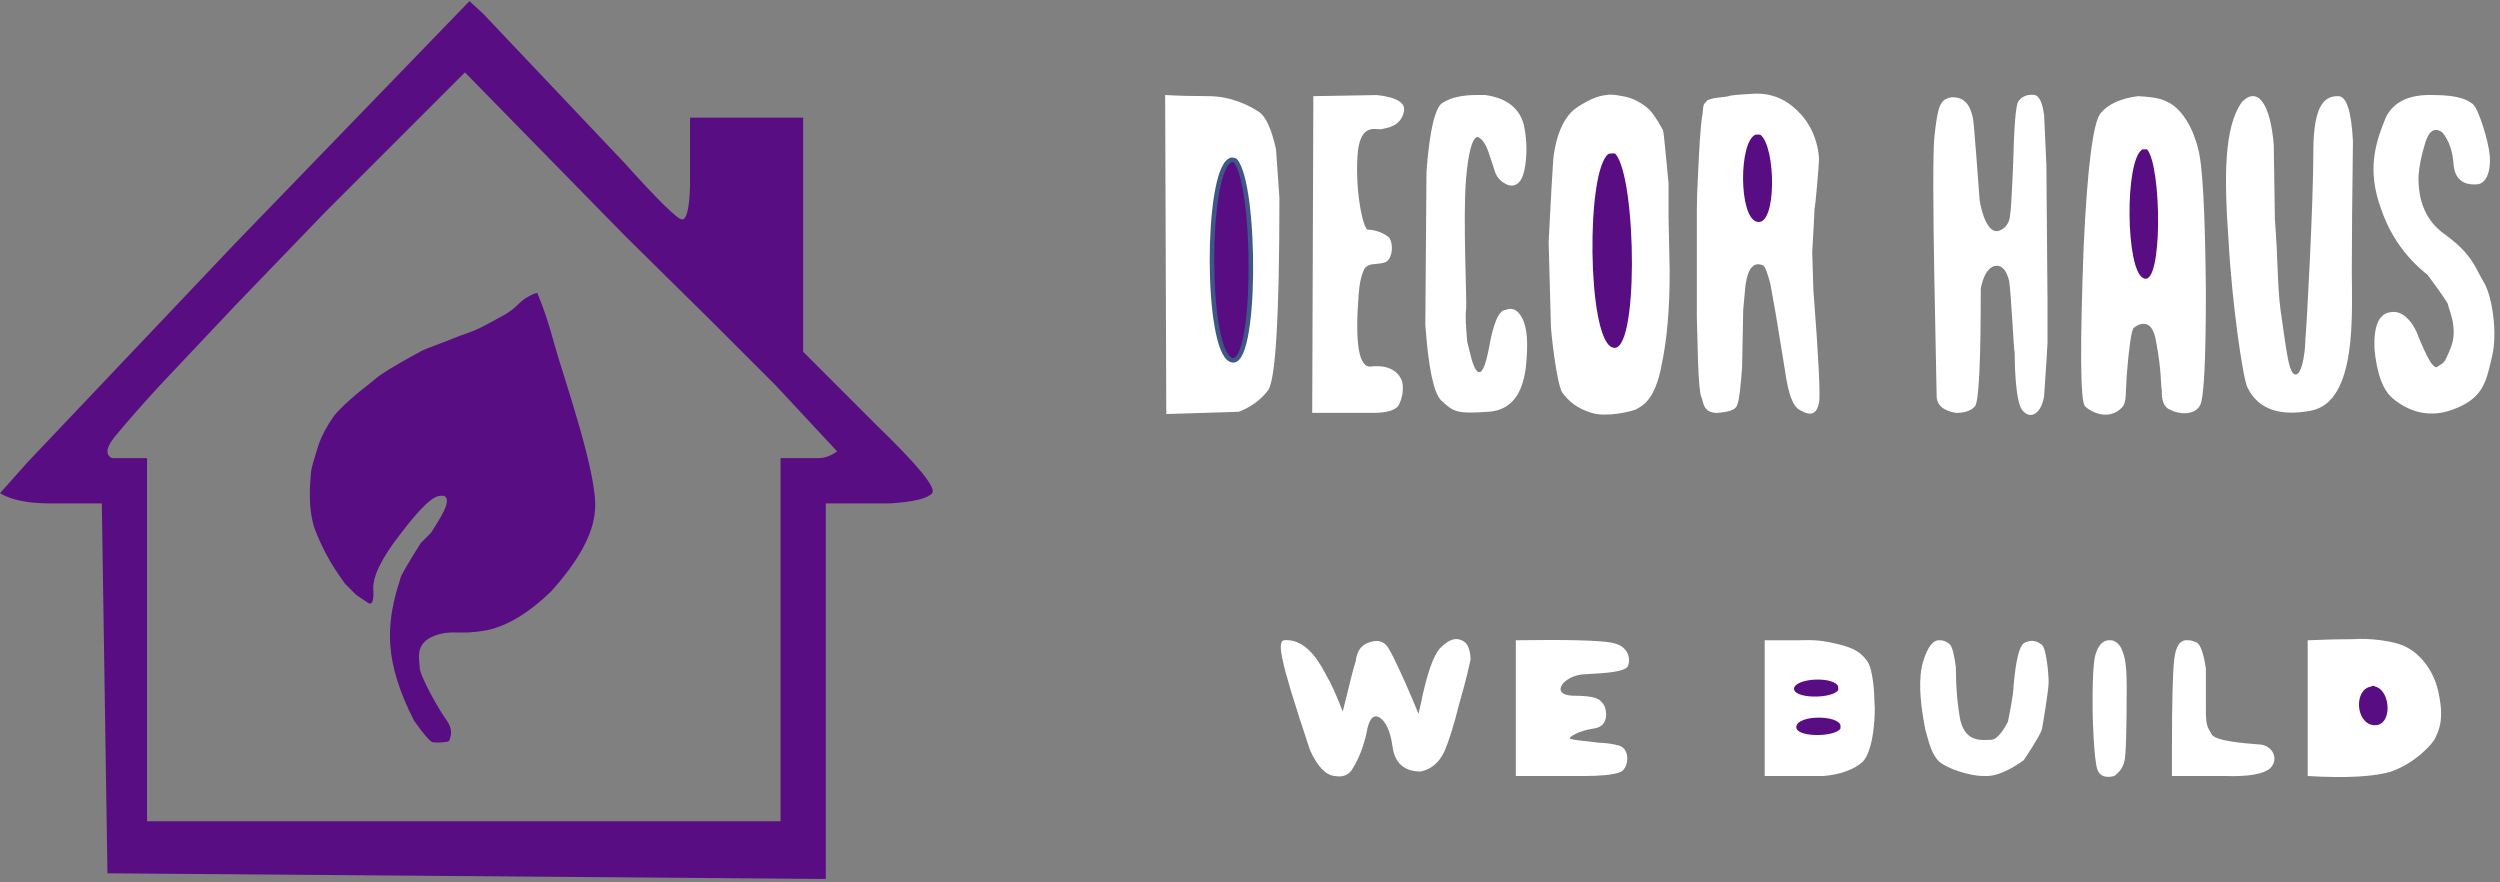 <svg version="1.2" xmlns="http://www.w3.org/2000/svg" viewBox="0 0 221 78" width="221" height="78">
	<rect x="0" y="0" width="221" height="78" fill="#808080" stroke="none"/>
	<title>logo_1-svg</title>
	<style>
		.s0 { fill: #580d83 } 
		.s1 { fill: #ffffff } 
		.s2 { fill: #580d83;stroke: #3f5787;stroke-width: .4 } 
	</style>
	<g id="Layer">
		<path id="Layer" class="s0" d="m41.1 6.4l-12.4 12.4-7.9 8.2-6.7 7.1q-2.2 2.4-3.7 4.2-1.5 1.7-0.5 2.2h3.1v32.1h30.5 25.5v-7.1-21-4q2.5 0 3.3 0 0.9 0 1.7-0.6l-5.4-5.8-5.9-5.9-7.5-7.4-14.1-14.4 1.6-5.2 12.5 13.2q4.5 5 5.1 5 0.6 0 0.7-2.9v-6.1h10v20.7l6.4 6.4q5.6 5.4 5 6.1-0.6 0.7-3.7 0.9h-5.7v33.2l-63.5-0.5-0.5-32.7q-1.7 0-4.6 0-2.9 0-4.4-0.9l2.4-2.7 18.4-19.4 20.7-21.4 1.2 1.1"/>
		<path id="Layer" class="s0" d="m49 30.4c0.7 2.6 3.9 11.6 3.6 14.7q-0.2 3.1-3.9 7.2-2.9 2.8-5.6 3.4c-2.7 0.5-3-0.1-4.7 0.5-1.8 0.7-1.3 2.1-1.3 2.8 0 0.7 1.6 3.6 2.4 4.7 0.7 1 0.2 1.7 0.2 1.8-0.1 0.1-1 0.2-1.5 0.1q-0.4-0.2-1.6-1.9-1.9-3.7-2.1-6.7c-0.2-3 0.8-5.4 0.9-5.9q0.1-0.4 1.8-3.1l0.9-0.9q1.1-1.7 1.3-2.3c0.2-0.6 0.2-1.2-0.8-0.9q-1 0.4-3.2 3.3-2.5 3.2-2.4 4.9 0.1 1.7-0.6 1.1l-0.9-0.6-1-1-0.7-1q-1.2-1.8-2-3.9c-0.7-2.2-0.3-4.6-0.3-5q0-0.3 0.7-2.5 0.4-1.1 1.3-2.4c1-1.3 3.6-3.2 3.8-3.4 0.2-0.2 1.4-1 4-2.4 0.4-0.2 1.6-0.6 3.3-1.3 1.8-0.6 2.2-0.9 3.5-1.6 1.4-0.7 1.6-1.2 2.3-1.7q0.8-0.5 1.1-0.5 0.8 1.9 1.5 4.5z"/>
		<path id="Layer" class="s1" d="m106.8 8.5c2 0 3.6 0.8 4.5 1.4q0.9 0.6 1.5 3.3l0.3 4.3q0 15.6-1 17-1 1.3-2.6 1.9l-6.4 0.2-0.1-28.2q1.8 0.1 3.8 0.1z"/>
		<path id="Layer" class="s1" d="m121.7 8.4q2.7 0.3 2.4 1.5c-0.3 1.3-1.5 1.4-1.9 1.5-0.4 0.2-2-0.8-2.2 2.4-0.2 3.2 0.5 6.4 0.9 6.5 0.3 0 1.2 0.1 1.9 0.7 0.4 0.6 0.3 1.7-0.2 2.1-0.6 0.4-1.6 0-2 0.7q-0.4 0.8-0.5 2.3-0.5 6.5 1.1 6.3c1.7-0.2 2.4 0.6 2.6 1 0.3 0.4 0.3 1.5-0.1 2.3q-0.3 0.8-2.4 0.8h-5.3l0.1-28z"/>
		<path id="Layer" class="s1" d="m131.3 8.4q2.8 0.4 3.4 2.6c0.5 2.3 0.1 4.3-0.2 4.8-0.3 0.6-0.9 0.8-1.5 0.4q-0.7-0.4-0.9-1.2-0.1-0.3-0.5-1.5-0.4-1.2-1-1.4-0.7 0.2-1 3.7c-0.3 3.5 0.1 11 0 11.6q-0.1 0.5 0.1 2.8l0.4 1.6q0.8 2.6 1.5-0.9 0.6-3.5 1.5-3.5 0.9-0.4 1.5 0.8 0.6 1.2 0.3 4.1-0.4 3.9-3.3 4.1c-2.9 0.2-3.1 0-4.2-1q-1-1-1.4-6.7l0.1-13.5q0.4-5.4 1.4-6.1 1.1-0.7 3-0.7z"/>
		<path id="Layer" class="s1" d="m143.4 8.5c0.9 0.1 1.9 0.7 2.4 1.2 0.5 0.5 1.1 1.6 1.2 1.8 0.1 0.3 0.2 1.7 0.5 4.7v3l0.1 4.8q0 4.9-0.7 8.2c-0.6 3.3-1.8 3.7-2.3 4-0.5 0.2-2.6 0.7-3.9 0.3-1.3-0.4-2-1-2.6-1.8-0.5-0.8-1-5.4-1-5.9q0-0.4-0.2-7.4 0.3-5.9 0.4-7.2c0.1-1.3 0.6-3.7 2.1-4.7q1.5-1 2.6-1.1 0.5-0.1 1.4 0.1z"/>
		<path id="Layer" class="s1" d="m158.9 9.8c1.7 1.6 1.9 3.8 1.9 4.3 0 0.4-0.3 4-0.4 4.4q0 0.4-0.2 3.8l0.1 3.3q0.7 9.1 0.5 10c-0.2 1-0.7 1.2-1.6 0.7-0.7-0.3-1.1-1.4-1.4-3.5l-0.8-4.9-0.5-2.8q-0.4-1.5-0.6-1.6c-0.1-0.1-0.7-0.3-1 0.1q-0.4 0.3-0.6 1.6l-0.2 2.2-0.1 5.1q-0.2 2.7-0.4 3.2c-0.1 0.5-0.6 0.7-1.8 0.8-1.3 0-1.2-1-1.4-1.4q-0.2-0.4-0.3-3.3l-0.1-3.8v-3.5-2.8-3.1q0-1.1 0.1-3.1c0.1-2 0.2-4.3 0.4-5.4 0.1-1.1 0.1-0.8 0.4-1.2 0.4-0.3 1.7-0.3 1.9-0.4q0.2-0.1 2-0.2 2.4-0.2 4.1 1.5z"/>
		<path id="Layer" class="s1" d="m174.4 10.4c0.1 0.4 0.5 6 0.6 7.3 0.2 1.3 0.8 3 1.7 2.7 0.9-0.3 1-1.2 1-1.5 0.1-0.2 0.3-5.2 0.3-5.5 0-0.3 0.1-3.9 0.4-4.4 0.3-0.5 0.9-0.7 1.5-0.6q0.6 0.2 0.8 1.8l0.2 4.4 0.1 12.1q0 3.5 0 3.6 0 0.3-0.3 4.7c-0.2 1.4-1.1 2.2-1.9 1.3-0.7-0.8-0.7-4.7-0.7-5.1-0.1-0.3-0.3-5.2-0.5-6.4-0.3-1.2-0.9-1.5-1.5-1.2q-0.7 0.4-1 1.9 0 9.7-0.5 10.4-0.5 0.6-1.7 0.6-1.7-0.3-1.7-1.5c0-1.2-0.5-20-0.2-22.9 0.3-2.8 0.5-3.3 1.5-3.5 1.6-0.1 1.8 1.5 1.9 1.8z"/>
		<path id="Layer" class="s1" d="m192.1 9.3c0.8 0.6 1.7 1.8 2.2 3.8q0.6 2 0.7 12.6 0 9.1-0.5 10.1c-0.5 1-2 0.8-2.7 0.4-0.7-0.3-0.7-1.2-0.7-1.7-0.1-0.4 0-1.7-0.5-4.3-0.4-2.6-2-1.2-2-1.2q-0.3 0.5-0.6 4.2c-0.1 1.5 0 2.4-0.4 2.8-1.1 1.2-2.7 0.5-3.3-0.1q-0.6-0.8-0.1-14.2 0.5-10.5 1.5-11.7 1-1.2 3.3-1.5c1.6 0.1 2.2 0.2 3.1 0.8z"/>
		<path id="Layer" class="s1" d="m201 12.8l0.1 6.6c0.3 3.8 0.2 5.7 0.5 8 0.5 3.3 0.7 5.9 1.4 5.7 0.6-0.2 0.8-2.4 0.8-3.2 0.1-0.8 0.7-11.9 0.7-16.5 0-4.5 1.2-4.9 2.2-4.9q1.1 0 1.3 4-0.1 7.5-0.1 11.4c0 3.8 0.5 11.6-3.6 12.4q-4.2 0.8-5.6-2c-0.4-0.6-1.4-7.5-1.7-13.1-0.4-5.6-0.4-10 1.2-12.2 1.4-1.4 2.5 0.2 2.8 3.8z"/>
		<path id="Layer" class="s1" d="m218.6 9.2c0.5 0.4 1.4 3.3 1.5 4.6 0.1 1.3-0.3 2.5-1.2 2.5q-1.8 0.1-2-1.7-0.1-1.8-1-2.9-1-0.7-1.5 0.9-0.5 1.6-0.6 2.9-0.1 3.5 2.3 5.2c2.5 1.8 2.7 3 3.5 4.3 0.7 1.2 1.2 4.4 0.7 6.5-0.5 2.1-0.7 3.6-3.2 4.6-2.4 1-4.3 0.2-5.6-0.9q-1.3-1.1-1.6-4.4-0.1-3 1.4-3.2c1.5-0.3 2.4 1.8 2.5 2.2 0.2 0.4 1.2 3.1 1.7 2.6 0.5-0.4 0.5 0 1.2-1.8 0.6-1.7-0.3-3.4-0.3-3.7q-0.1-0.3-1.8-2.6-2.9-2.3-4.1-5.8c-1.3-3.5-0.5-5.9 0.4-8.1q1-2.1 4.2-2c2.4 0 3.1 0.5 3.5 0.8z"/>
		<path id="Layer" class="s1" d="m117.3 59.8q0.5 0.8 1.4 3.1 1-4.1 1.1-4.3c0.1-0.1 0-1.4 1.2-1.8 1.1-0.4 1.5 0.2 1.6 0.3 0.2 0.2 1.1 1.9 2.8 6l0.2-0.9q0.8-3.9 1.7-4.9c1-1 1.6-0.9 2.1-0.6 0.5 0.3 0.6 1.2 0.6 1.6-0.1 0.4-0.3 1.5-1 3.9q-0.7 2.8-1.3 4.2-0.7 1.5-2.1 1.8-2.2 0-2.5-2.2-0.3-2.1-1.2-2.6-0.8-0.4-1.1 1.4-0.4 1.8-1.2 3.1-0.5 0.9-1.6 0.7-1.2-0.1-2.2-2.3-2.1-6.3-2.4-7.9-0.4-1.7 0.1-1.8c2.2-0.2 3.4 2.5 3.8 3.2z"/>
		<path id="Layer" class="s1" d="m142.4 56.8c1.8 0.3 1.7 1.7 1.5 2.1-0.3 0.5-1.9 0.6-3.7 0.7-1.9 0-3.3 1.8-1.2 1.9 2.1 0 2.4 0.3 2.7 0.7 0.3 0.3 0.7 2-0.8 2.2-1.4 0.2-2.3 0.8-2.1 0.9q0.1 0.1 2.1 0.3c0.4 0.1 1 0 2.2 0.3 1.1 0.3 0.9 2.2 0 2.4q-0.9 0.3-3.1 0.3h-6v-12q6.6-0.1 8.4 0.2z"/>
		<path id="Layer" class="s1" d="m158.8 56.6c1.2 0 1.8-0.1 3.5 0.3 1.8 0.4 2.3 0.9 2.8 1.6 0.5 0.8 0.6 2.9 0.6 3.6 0.1 0.7 0 4.3-1.1 5.3q-1.2 1-3.4 1.2h-5.2v-12z"/>
		<path id="Layer" class="s1" d="m172.4 57q0.3 0.4 0.5 2 0 2.6 0.4 4.7c0.5 2 2 1.7 2.6 1.7 0.7 0.1 1.4-1.2 1.6-1.6 0.1-0.5 0.5-2.4 0.5-3.2 0.1-0.9 0.3-3.5 1-3.8 0.7-0.3 1.1-0.1 1.5 0.2 0.4 0.3 0.6 2.6 0.6 3.3 0 0.7-0.5 3.7-0.6 4.2-0.2 0.6-1.4 2.4-1.6 2.7-0.3 0.2-2 1.5-3.5 1.4-1.5 0-3.6-0.8-4.1-1.4-0.5-0.6-0.7-1.2-1.1-2.7q-0.8-4-0.2-6 0.6-2 1.5-1.9 0.5 0 0.9 0.4z"/>
		<path id="Layer" class="s1" d="m187.6 57.5c0.2 0.5 0.4 1.1 0.4 3.2q0 5.8-0.2 6.6-0.2 0.8-0.9 1.3-1.2 0.3-1.5-0.6c-0.3-0.9-0.4-4.5-0.4-4.6 0 0-0.1-4 0.2-5.4q0.4-1.5 1.4-1.4c0.3 0 0.8 0.3 1 0.9z"/>
		<path id="Layer" class="s1" d="m194.2 56.8q0.5 0.3 0.8 2.3v3.7c0 1.5 0.2 1.5 0.5 2.1 0.3 0.6 2.8 0.8 4.1 0.9 1.3 0 1.9 1.3 1.1 2.1q-0.9 0.8-4 0.7h-4.7v-2.5q0-6 0.2-7.8 0.2-1.8 1.2-1.7c0.2 0 0.3 0 0.8 0.2z"/>
		<path id="Layer" class="s1" d="m208.1 56.5c1.1-0.1 3.7 0.1 4.8 0.8 1.4 0.8 2.4 2.4 2.7 4.1 0.5 2.4-0.1 3.3-0.3 3.8-0.2 0.5-1.7 2.2-3.9 3q-2.3 0.7-7.4 0.4v-12q2.4-0.1 4.1-0.1z"/>
		<path id="Layer" class="s0" d="m142.8 13.6c1.9 2.1 2.1 18.2-0.3 17.1-2.2-0.9-2.3-15.7-0.3-17.1 0.1 0 0.4-0.1 0.6 0z"/>
		<path id="Layer" class="s2" d="m109.2 14.2c1.9 2.2 1.9 18.7-0.4 17.6-2.2-1-2.2-16.3-0.1-17.6 0.1-0.1 0.3-0.1 0.5 0z"/>
		<path id="Layer" class="s0" d="m155.6 11.9c1.4 1 1.5 8.2-0.3 7.7-1.6-0.4-1.6-7.1-0.1-7.7 0.1 0 0.3 0 0.4 0z"/>
		<path id="Layer" class="s0" d="m189.8 13.2c1.3 1.5 1.4 12.2-0.3 11.4-1.6-0.6-1.7-10.5-0.1-11.4 0 0 0.2 0 0.4 0z"/>
		<path id="Layer" class="s0" d="m210 60.7c1.4 0.4 1.5 3.6-0.2 3.4-1.6-0.2-1.7-3.2-0.2-3.4 0.1-0.1 0.2-0.1 0.4 0z"/>
		<path id="Layer" class="s0" d="m162.5 61c-0.5 0.8-4.1 0.8-3.9-0.2 0.3-0.9 3.6-1 3.9-0.1 0 0.1 0 0.2 0 0.3z"/>
		<path id="Layer" class="s0" d="m162.7 64.4c-0.5 0.8-4.1 0.8-3.9-0.2 0.2-1 3.6-1 3.9-0.1 0 0.1 0 0.2 0 0.3z"/>
	</g>
</svg>